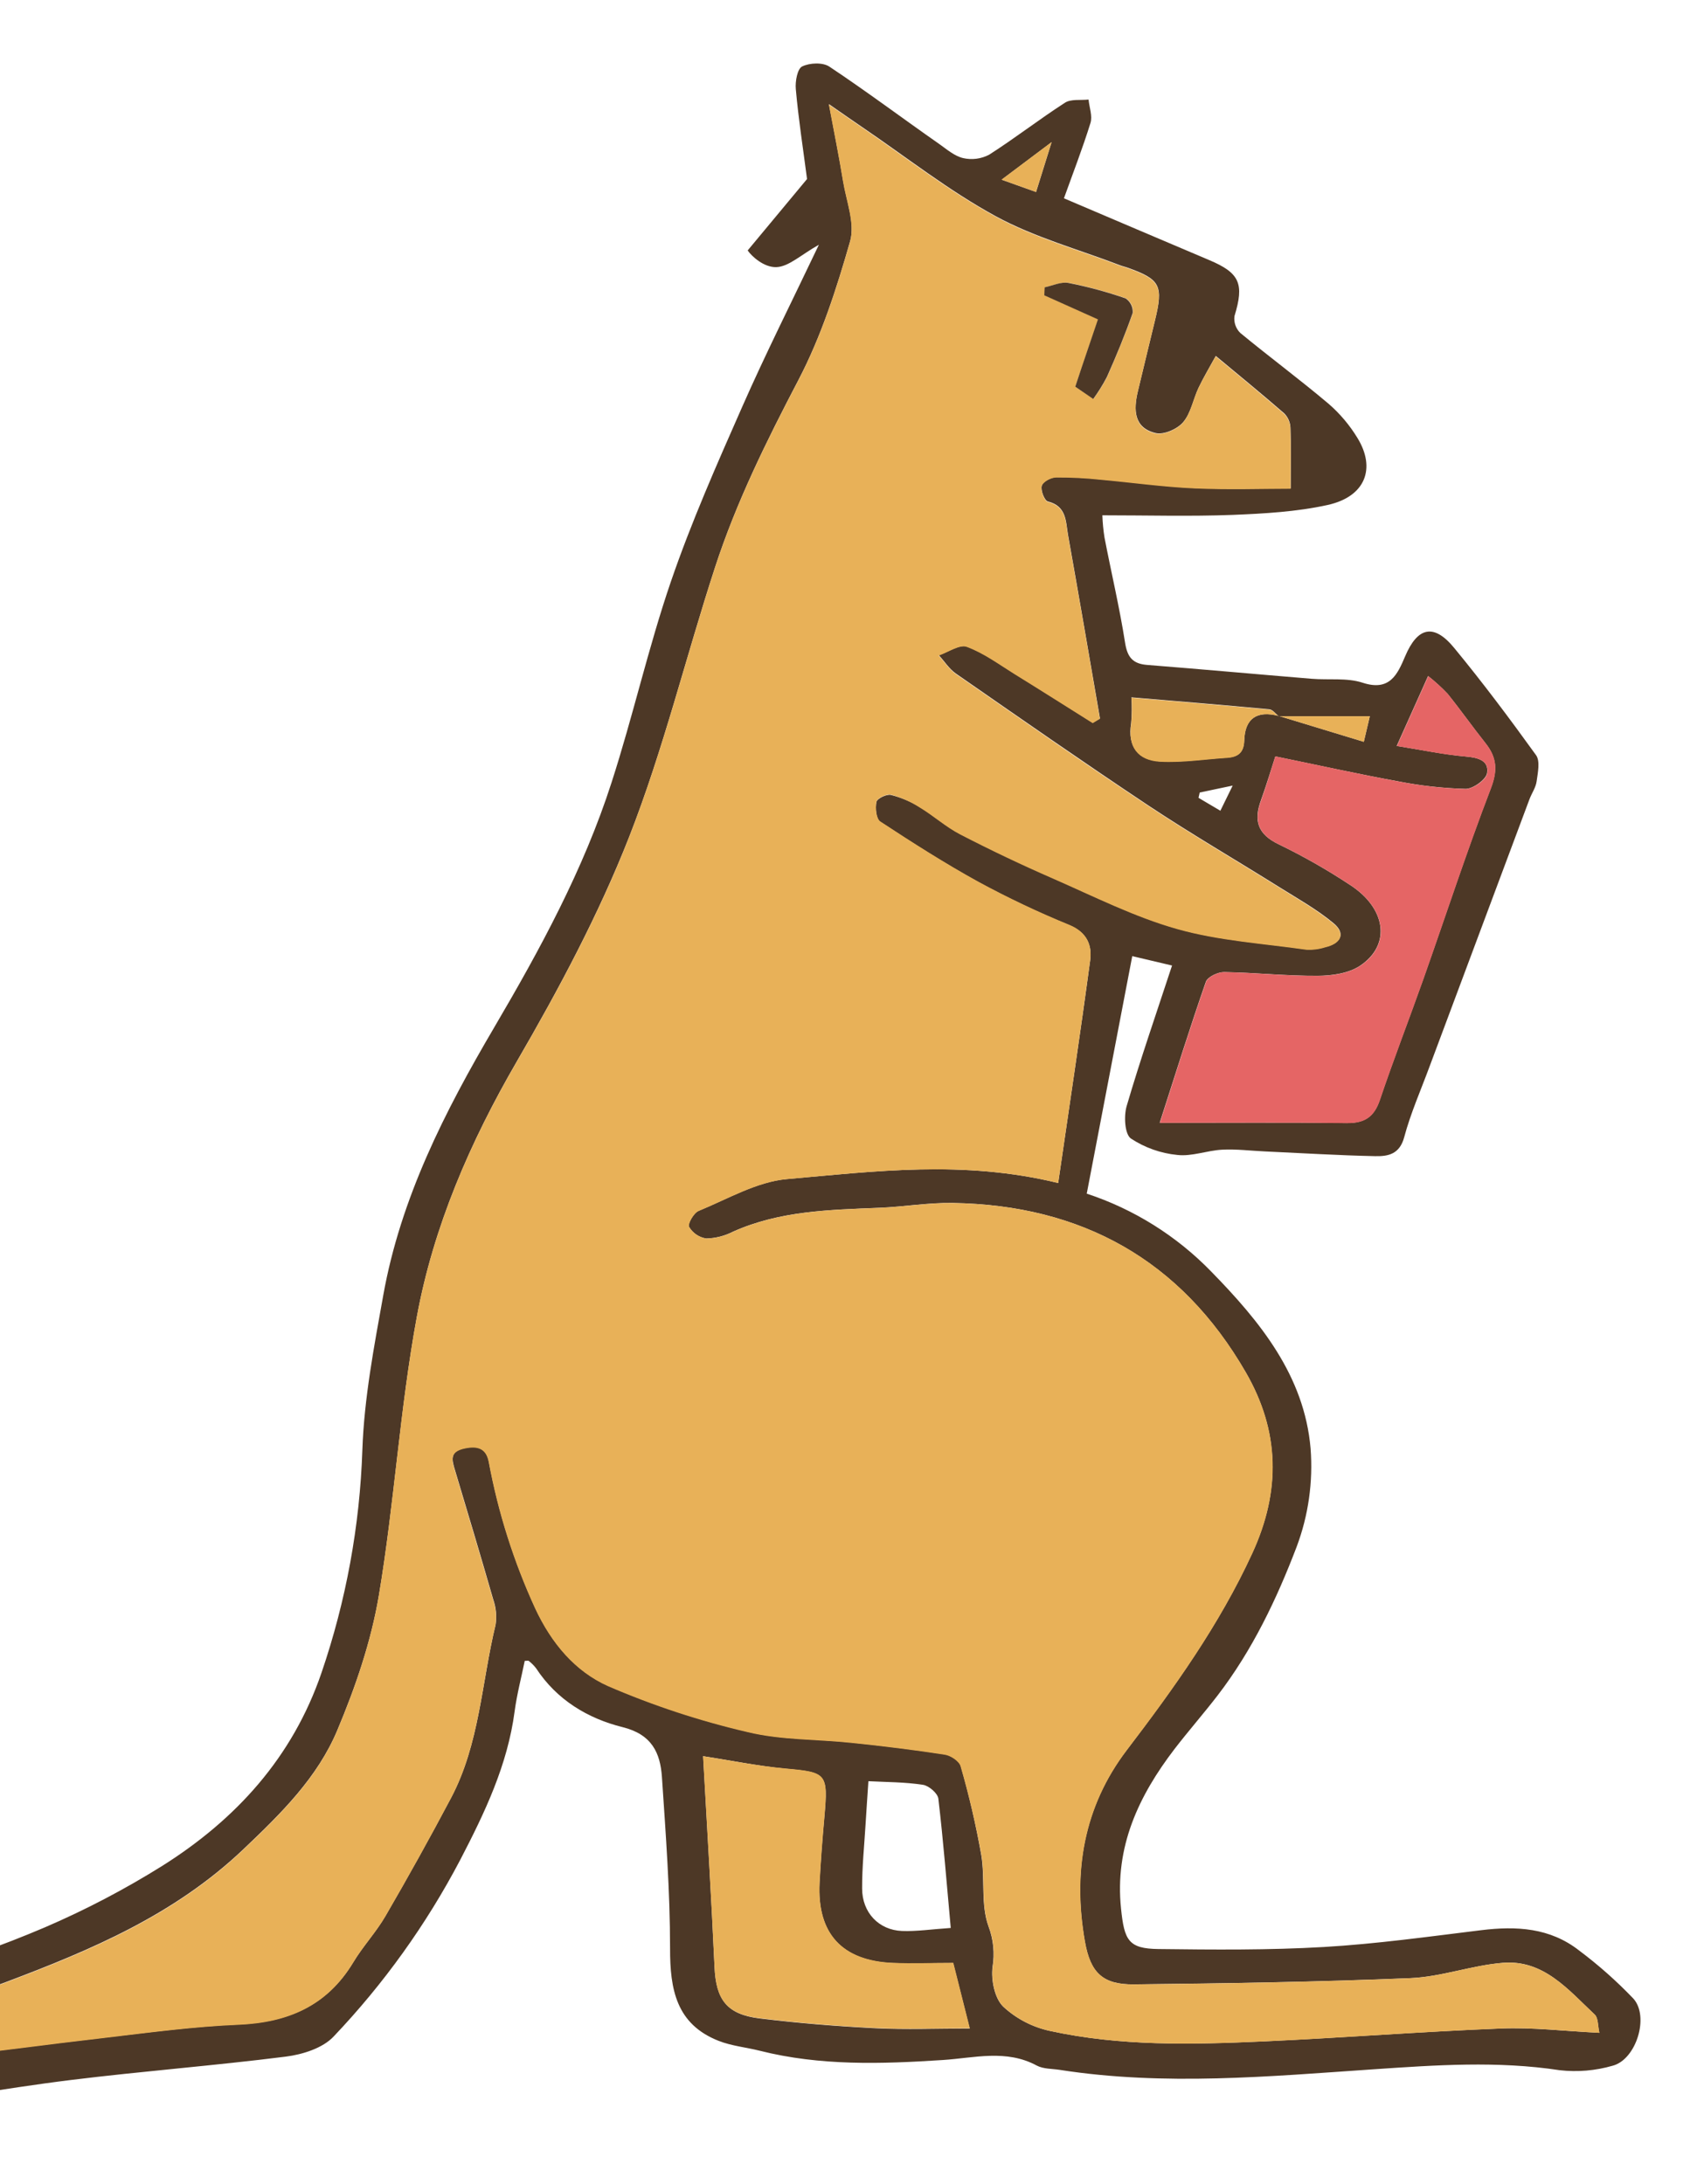 <svg width="117" height="150" viewBox="0 0 117 150" fill="none" xmlns="http://www.w3.org/2000/svg">
<g filter="url(#filter0_d)">
<path d="M80.475 62.311L77.743 61.666L74.618 77.978C77.846 79.041 80.77 80.869 83.143 83.307C86.516 86.755 89.556 90.479 89.987 95.475C90.165 97.771 89.839 100.078 89.03 102.233C87.659 105.827 85.987 109.338 83.604 112.44C82.647 113.683 81.61 114.867 80.65 116.113C78.177 119.346 76.532 122.832 76.972 127.08C77.196 129.253 77.477 129.833 79.539 129.857C83.32 129.904 87.113 129.937 90.888 129.718C94.501 129.507 98.099 129.004 101.697 128.563C104.116 128.267 106.423 128.389 108.429 129.96C109.756 130.955 110.999 132.057 112.145 133.255C113.265 134.486 112.346 137.446 110.73 137.87C109.552 138.212 108.317 138.318 107.097 138.18C102.834 137.529 98.598 137.825 94.336 138.115C87.154 138.604 79.964 139.276 72.771 138.157C72.24 138.074 71.64 138.101 71.188 137.861C69.082 136.724 66.89 137.34 64.736 137.479C60.518 137.754 56.317 137.89 52.167 136.842C51.228 136.606 50.232 136.514 49.34 136.162C46.436 135.016 46.002 132.636 46.008 129.809C46.008 125.89 45.712 121.968 45.45 118.052C45.337 116.38 44.755 115.116 42.749 114.618C40.366 114.026 38.23 112.748 36.809 110.575C36.662 110.384 36.491 110.213 36.301 110.066C36.274 110.042 36.206 110.066 36.029 110.066C35.799 111.199 35.492 112.357 35.335 113.535C34.85 117.22 33.285 120.491 31.601 123.732C29.276 128.161 26.35 132.246 22.904 135.869C22.157 136.665 20.775 137.1 19.628 137.245C14.725 137.867 9.792 138.243 4.885 138.849C0.073 139.441 -4.707 140.368 -9.531 140.839C-12.999 141.176 -16.514 141.013 -20.006 141.052C-22.334 141.078 -24.499 140.534 -26.209 138.858C-27.506 137.585 -27.19 136.407 -25.394 135.883C-23.704 135.392 -21.961 135.081 -20.242 134.699C-18.248 134.252 -16.257 133.794 -14.257 133.364C-11.528 132.772 -8.745 132.382 -6.069 131.609C-2.957 130.721 0.097 129.639 3.074 128.371C5.868 127.17 8.566 125.757 11.145 124.144C16.211 120.95 20.086 116.696 22.074 110.886C23.762 105.947 24.708 100.785 24.881 95.567C25.005 92.015 25.687 88.463 26.316 84.955C27.513 78.278 30.532 72.348 33.938 66.553C37.09 61.189 40.073 55.701 41.99 49.742C43.467 45.175 44.513 40.471 46.067 35.937C47.464 31.86 49.216 27.9 50.956 23.951C52.572 20.281 54.38 16.696 56.226 12.809C54.985 13.505 54.158 14.319 53.301 14.346C52.445 14.372 51.603 13.594 51.337 13.2L55.413 8.295C55.142 6.209 54.823 4.169 54.642 2.118C54.592 1.594 54.749 0.724 55.077 0.564C55.594 0.312 56.501 0.268 56.958 0.584C59.517 2.286 61.98 4.136 64.497 5.895C65.014 6.262 65.543 6.721 66.128 6.857C66.732 6.996 67.366 6.914 67.915 6.626C69.687 5.495 71.353 4.196 73.12 3.056C73.536 2.787 74.195 2.899 74.742 2.837C74.795 3.376 75.022 3.971 74.874 4.447C74.328 6.203 73.66 7.922 73.052 9.619C76.461 11.069 79.74 12.472 83.022 13.86C85.131 14.748 85.441 15.491 84.762 17.708C84.733 17.92 84.755 18.135 84.825 18.337C84.895 18.538 85.01 18.72 85.163 18.869C87.16 20.517 89.249 22.063 91.228 23.735C92.005 24.41 92.673 25.202 93.207 26.082C94.477 28.154 93.771 30.105 91.154 30.682C89.027 31.15 86.809 31.274 84.626 31.363C81.701 31.473 78.771 31.39 75.69 31.39C75.708 31.898 75.756 32.404 75.835 32.906C76.298 35.315 76.868 37.704 77.247 40.125C77.403 41.137 77.772 41.587 78.768 41.667C82.531 41.963 86.292 42.307 90.055 42.617C91.237 42.715 92.483 42.535 93.565 42.89C95.423 43.497 95.951 42.319 96.477 41.081C97.331 39.059 98.451 38.79 99.854 40.507C101.806 42.875 103.661 45.355 105.466 47.86C105.762 48.268 105.59 49.062 105.508 49.66C105.452 50.083 105.174 50.474 105.017 50.888C102.723 57.017 100.432 63.148 98.143 69.282C97.552 70.88 96.855 72.458 96.415 74.101C96.099 75.285 95.29 75.421 94.421 75.403C91.896 75.35 89.37 75.193 86.844 75.078C85.866 75.033 84.889 74.909 83.917 74.959C82.883 75.013 81.834 75.436 80.836 75.32C79.698 75.209 78.606 74.822 77.651 74.193C77.226 73.897 77.158 72.656 77.356 71.972C78.304 68.74 79.406 65.567 80.475 62.311ZM87.81 45.169L93.641 46.945C93.798 46.276 93.901 45.838 94.055 45.187H87.798C87.586 45.024 87.385 44.734 87.157 44.713C84.005 44.417 80.853 44.16 77.684 43.893C77.725 44.485 77.719 45.079 77.666 45.669C77.403 47.277 78.156 48.209 79.651 48.292C81.146 48.375 82.726 48.126 84.265 48.029C85.001 47.984 85.403 47.685 85.429 46.844C85.477 45.326 86.324 44.778 87.81 45.169ZM72.656 77.247C73.415 72.026 74.177 67.005 74.851 61.97C74.993 60.922 74.632 60.043 73.439 59.546C71.304 58.674 69.218 57.686 67.191 56.586C64.881 55.316 62.654 53.892 60.447 52.442C60.152 52.255 60.087 51.51 60.175 51.077C60.225 50.846 60.872 50.527 61.168 50.595C61.866 50.769 62.533 51.048 63.147 51.424C64.104 51.998 64.952 52.773 65.939 53.283C68.03 54.36 70.156 55.371 72.316 56.317C75.129 57.548 77.905 58.954 80.842 59.783C83.701 60.591 86.75 60.778 89.704 61.201C90.142 61.224 90.582 61.168 91.001 61.035C92.037 60.795 92.445 60.132 91.562 59.401C90.419 58.451 89.095 57.711 87.828 56.918C84.841 55.047 81.793 53.274 78.859 51.326C74.414 48.366 70.033 45.314 65.646 42.268C65.179 41.946 64.849 41.425 64.465 40.995C65.117 40.779 65.894 40.226 66.397 40.403C67.56 40.836 68.6 41.608 69.672 42.274C71.466 43.381 73.247 44.515 75.034 45.637L75.527 45.341C74.801 41.143 74.083 36.943 73.335 32.749C73.173 31.828 73.247 30.759 71.95 30.44C71.717 30.384 71.439 29.664 71.531 29.359C71.622 29.054 72.172 28.785 72.529 28.767C73.555 28.762 74.581 28.814 75.601 28.924C77.743 29.111 79.879 29.413 82.023 29.516C84.357 29.62 86.699 29.54 88.623 29.54C88.623 27.879 88.655 26.618 88.605 25.36C88.587 24.995 88.434 24.649 88.177 24.389C86.643 23.054 85.069 21.77 83.477 20.444C83.066 21.198 82.644 21.897 82.295 22.631C81.923 23.418 81.772 24.372 81.234 24.999C80.833 25.47 79.888 25.887 79.326 25.736C77.849 25.372 77.826 24.135 78.127 22.88C78.514 21.269 78.898 19.659 79.291 18.052C79.896 15.586 79.687 15.184 77.353 14.358C77.214 14.307 77.058 14.281 76.93 14.227C74.062 13.126 71.043 12.306 68.364 10.847C65.162 9.101 62.258 6.809 59.227 4.749C58.559 4.296 57.901 3.832 56.917 3.151C57.292 5.161 57.623 6.786 57.889 8.42C58.116 9.805 58.725 11.329 58.373 12.564C57.443 15.82 56.385 19.103 54.828 22.086C52.642 26.266 50.56 30.472 49.101 34.951C47.086 41.12 45.556 47.472 43.193 53.493C41.098 58.821 38.369 63.93 35.494 68.885C32.281 74.423 29.764 80.216 28.617 86.465C27.457 92.773 27.081 99.226 26.018 105.557C25.486 108.719 24.414 111.848 23.167 114.817C21.794 118.093 19.298 120.547 16.686 123.028C11.96 127.509 6.27 129.913 0.41 132.124C-2.426 133.196 -5.386 133.951 -8.323 134.726C-10.494 135.303 -12.706 135.73 -14.919 136.135C-17.64 136.635 -20.381 137.044 -23.11 137.5C-23.181 137.5 -23.234 137.636 -23.435 137.867C-23.045 138.06 -22.634 138.206 -22.209 138.302C-20.357 138.473 -18.484 138.808 -16.644 138.684C-12.937 138.435 -9.244 137.947 -5.552 137.5C-1.268 136.996 3.015 136.416 7.292 135.922C10.309 135.573 13.333 135.167 16.364 135.034C19.75 134.895 22.444 133.761 24.251 130.771C24.919 129.661 25.823 128.699 26.473 127.575C28.025 124.903 29.524 122.201 30.972 119.47C32.933 115.761 33.066 111.555 34.029 107.576C34.116 106.993 34.059 106.398 33.864 105.842C33.013 102.882 32.127 99.921 31.238 96.961C31.016 96.23 30.866 95.674 31.932 95.452C32.862 95.259 33.394 95.49 33.566 96.384C34.21 99.858 35.281 103.239 36.756 106.448C37.87 108.843 39.497 110.773 41.757 111.777C44.857 113.116 48.071 114.174 51.361 114.938C53.665 115.494 56.119 115.42 58.503 115.675C60.636 115.903 62.769 116.158 64.887 116.486C65.292 116.548 65.871 116.936 65.965 117.285C66.541 119.295 67.011 121.333 67.374 123.392C67.649 125.02 67.327 126.808 67.874 128.303C68.21 129.195 68.305 130.162 68.148 131.103C68.045 131.991 68.29 133.225 68.875 133.805C69.773 134.639 70.878 135.215 72.074 135.475C76.91 136.538 81.822 136.419 86.738 136.2C92.179 135.954 97.615 135.525 103.059 135.312C105.236 135.226 107.428 135.496 109.812 135.608C109.702 135.132 109.741 134.59 109.493 134.356C107.682 132.654 105.983 130.567 103.177 130.804C101.05 130.979 98.962 131.766 96.841 131.855C90.522 132.118 84.194 132.216 77.87 132.284C75.719 132.308 74.869 131.491 74.49 129.351C73.643 124.579 74.399 120.077 77.362 116.193C80.611 111.925 83.707 107.609 85.976 102.683C87.961 98.373 87.857 94.277 85.536 90.251C81.078 82.528 74.263 78.763 65.427 78.618C63.747 78.588 62.066 78.881 60.382 78.949C56.958 79.088 53.532 79.151 50.318 80.595C49.752 80.885 49.128 81.042 48.492 81.057C48.248 81.02 48.016 80.93 47.811 80.791C47.607 80.653 47.436 80.471 47.31 80.258C47.201 80.045 47.63 79.299 47.963 79.162C49.96 78.343 51.96 77.156 54.037 76.975C60.078 76.445 66.16 75.658 72.656 77.247ZM87.568 47.943C87.305 48.751 86.977 49.858 86.59 50.932C86.061 52.359 86.345 53.3 87.825 53.999C89.496 54.81 91.113 55.731 92.664 56.755C95.177 58.365 95.532 60.878 93.396 62.317C92.613 62.847 91.464 63.009 90.478 63.015C88.336 63.03 86.191 62.796 84.044 62.761C83.618 62.761 82.915 63.089 82.797 63.427C81.725 66.499 80.756 69.607 79.627 73.112C84.058 73.112 88.262 73.08 92.478 73.13C93.695 73.13 94.344 72.71 94.74 71.54C95.68 68.749 96.749 65.999 97.733 63.22C99.272 58.859 100.704 54.461 102.359 50.148C102.837 48.902 102.772 48.023 101.998 47.046C101.112 45.93 100.291 44.764 99.399 43.654C98.981 43.212 98.532 42.803 98.055 42.428C97.29 44.133 96.64 45.586 95.901 47.229C97.653 47.511 99.151 47.821 100.628 47.955C101.478 48.026 102.246 48.224 102.105 49.094C102.037 49.541 101.136 50.183 100.628 50.178C99.073 50.136 97.525 49.963 95.999 49.662C93.243 49.159 90.489 48.549 87.568 47.949V47.943ZM48.279 116.616C48.548 121.512 48.847 126.299 49.062 131.091C49.163 133.326 49.892 134.347 52.173 134.625C54.796 134.945 57.44 135.161 60.081 135.294C62.196 135.401 64.323 135.315 66.58 135.315L65.445 130.819C64.024 130.819 62.654 130.866 61.289 130.819C57.803 130.668 56.099 128.791 56.267 125.322C56.347 123.8 56.465 122.279 56.601 120.763C56.864 117.803 56.752 117.723 53.901 117.469C51.975 117.279 50.058 116.88 48.273 116.613L48.279 116.616ZM59.626 118.333C59.552 119.446 59.487 120.367 59.431 121.293C59.342 122.773 59.189 124.23 59.195 125.698C59.195 127.353 60.341 128.554 61.93 128.616C62.937 128.655 63.95 128.498 65.28 128.409C65.002 125.354 64.772 122.436 64.429 119.529C64.385 119.162 63.782 118.641 63.377 118.579C62.131 118.386 60.875 118.395 59.62 118.33L59.626 118.333ZM72.213 5.759L68.774 8.34L71.138 9.186C71.454 8.165 71.764 7.168 72.207 5.756L72.213 5.759ZM82.375 50.429L82.292 50.793L83.793 51.681C84.07 51.107 84.286 50.669 84.638 49.953L82.375 50.429Z" fill="#4D3826"/>
<path d="M72.657 77.249C66.158 75.659 60.079 76.447 54.047 76.98C51.979 77.16 49.97 78.347 47.973 79.167C47.639 79.303 47.211 80.055 47.32 80.263C47.445 80.475 47.616 80.658 47.821 80.796C48.025 80.934 48.258 81.025 48.502 81.062C49.137 81.047 49.761 80.889 50.327 80.6C53.541 79.155 56.968 79.093 60.392 78.954C62.075 78.886 63.756 78.593 65.437 78.623C74.273 78.768 81.094 82.533 85.545 90.256C87.867 94.278 87.971 98.375 85.985 102.688C83.717 107.608 80.63 111.929 77.371 116.198C74.417 120.081 73.652 124.584 74.5 129.355C74.878 131.495 75.729 132.315 77.879 132.289C84.204 132.221 90.532 132.123 96.85 131.859C98.971 131.771 101.06 130.971 103.187 130.809C105.993 130.578 107.692 132.665 109.502 134.361C109.75 134.595 109.712 135.136 109.821 135.613C107.437 135.494 105.246 135.225 103.068 135.317C97.624 135.53 92.189 135.959 86.748 136.205C81.841 136.424 76.919 136.542 72.084 135.48C70.888 135.22 69.783 134.643 68.885 133.81C68.294 133.218 68.055 131.993 68.158 131.108C68.314 130.166 68.22 129.2 67.883 128.307C67.337 126.813 67.659 125.025 67.384 123.397C67.014 121.345 66.538 119.315 65.957 117.314C65.863 116.964 65.284 116.577 64.879 116.514C62.761 116.186 60.628 115.922 58.495 115.703C56.111 115.449 53.657 115.523 51.352 114.966C48.063 114.202 44.849 113.144 41.749 111.805C39.489 110.796 37.861 108.866 36.748 106.477C35.273 103.267 34.202 99.887 33.557 96.413C33.386 95.525 32.854 95.288 31.924 95.48C30.857 95.702 31.008 96.259 31.23 96.99C32.116 99.95 33.002 102.91 33.856 105.87C34.051 106.426 34.108 107.022 34.021 107.605C33.058 111.583 32.925 115.789 30.964 119.498C29.52 122.229 28.021 124.931 26.465 127.603C25.815 128.722 24.911 129.675 24.243 130.8C22.436 133.789 19.741 134.923 16.356 135.062C13.325 135.187 10.3 135.592 7.284 135.95C2.998 136.445 -1.282 137.025 -5.56 137.528C-9.252 137.963 -12.945 138.452 -16.652 138.712C-18.492 138.836 -20.365 138.502 -22.217 138.33C-22.642 138.234 -23.053 138.088 -23.443 137.895C-23.242 137.664 -23.189 137.54 -23.118 137.528C-20.389 137.072 -17.648 136.664 -14.927 136.163C-12.714 135.758 -10.496 135.332 -8.331 134.754C-5.394 133.979 -2.423 133.224 0.401 132.153C6.262 129.941 11.961 127.538 16.678 123.056C19.29 120.576 21.786 118.122 23.159 114.845C24.406 111.885 25.478 108.747 26.01 105.586C27.073 99.254 27.448 92.801 28.609 86.493C29.756 80.245 32.272 74.452 35.486 68.913C38.361 63.955 41.099 58.849 43.185 53.521C45.548 47.5 47.084 41.148 49.093 34.979C50.552 30.501 52.637 26.294 54.821 22.115C56.38 19.131 57.438 15.845 58.365 12.592C58.717 11.358 58.108 9.833 57.881 8.448C57.615 6.814 57.29 5.192 56.909 3.179C57.893 3.86 58.551 4.325 59.219 4.778C62.25 6.85 65.154 9.129 68.356 10.875C71.029 12.335 74.048 13.155 76.922 14.256C77.058 14.309 77.218 14.336 77.345 14.386C79.678 15.212 79.888 15.614 79.283 18.08C78.89 19.688 78.506 21.298 78.119 22.908C77.823 24.163 77.841 25.401 79.318 25.765C79.879 25.904 80.825 25.498 81.227 25.027C81.764 24.397 81.915 23.444 82.287 22.659C82.638 21.925 83.061 21.227 83.469 20.472C85.061 21.798 86.635 23.083 88.168 24.418C88.426 24.677 88.579 25.023 88.597 25.389C88.647 26.647 88.615 27.908 88.615 29.568C86.691 29.568 84.349 29.648 82.015 29.545C79.871 29.45 77.735 29.148 75.593 28.953C74.573 28.843 73.547 28.79 72.521 28.796C72.163 28.796 71.608 29.092 71.522 29.388C71.437 29.684 71.709 30.412 71.942 30.468C73.239 30.788 73.165 31.856 73.327 32.777C74.075 36.971 74.804 41.172 75.519 45.369L75.026 45.665C73.239 44.543 71.457 43.41 69.664 42.303C68.592 41.636 67.552 40.864 66.388 40.432C65.886 40.245 65.109 40.799 64.457 41.024C64.849 41.453 65.18 41.974 65.638 42.297C70.025 45.343 74.406 48.4 78.851 51.354C81.785 53.302 84.833 55.075 87.82 56.946C89.087 57.739 90.41 58.479 91.554 59.429C92.44 60.161 92.029 60.824 90.992 61.063C90.574 61.196 90.134 61.252 89.696 61.229C86.742 60.806 83.699 60.619 80.834 59.811C77.897 58.983 75.121 57.577 72.308 56.345C70.142 55.402 68.016 54.39 65.93 53.311C64.944 52.802 64.096 52.026 63.139 51.452C62.532 51.061 61.868 50.766 61.172 50.576C60.876 50.508 60.229 50.828 60.179 51.058C60.09 51.491 60.164 52.242 60.451 52.423C62.657 53.87 64.882 55.294 67.195 56.567C69.222 57.667 71.308 58.655 73.443 59.527C74.624 60.024 74.996 60.904 74.855 61.951C74.169 67.007 73.416 72.028 72.657 77.249ZM73.838 22.559L75.082 23.393C75.431 22.913 75.745 22.407 76.022 21.881C76.657 20.433 77.265 18.968 77.794 17.476C77.805 17.284 77.767 17.091 77.682 16.918C77.597 16.745 77.469 16.596 77.309 16.488C76.03 16.044 74.721 15.69 73.392 15.428C72.884 15.333 72.299 15.62 71.75 15.724C71.75 15.908 71.729 16.091 71.72 16.275L75.404 17.929C74.908 19.362 74.435 20.762 73.83 22.559H73.838Z" fill="#E8B158"/>
<path d="M87.568 47.948C90.49 48.54 93.243 49.159 96.011 49.668C97.537 49.969 99.085 50.141 100.64 50.183C101.16 50.183 102.061 49.547 102.117 49.1C102.247 48.229 101.479 48.031 100.64 47.96C99.139 47.836 97.653 47.516 95.913 47.235C96.652 45.592 97.302 44.139 98.067 42.434C98.544 42.808 98.993 43.218 99.411 43.659C100.297 44.769 101.124 45.935 102.01 47.051C102.784 48.028 102.849 48.907 102.371 50.154C100.717 54.466 99.284 58.865 97.745 63.225C96.761 66.005 95.692 68.754 94.752 71.546C94.357 72.715 93.707 73.15 92.49 73.135C88.274 73.085 84.059 73.118 79.64 73.118C80.768 69.613 81.737 66.505 82.809 63.432C82.927 63.095 83.63 62.757 84.056 62.766C86.204 62.802 88.348 63.036 90.49 63.021C91.476 63.021 92.626 62.852 93.408 62.322C95.544 60.884 95.181 58.371 92.676 56.76C91.125 55.736 89.509 54.816 87.837 54.005C86.36 53.309 86.065 52.365 86.602 50.938C86.989 49.863 87.305 48.756 87.568 47.948Z" fill="#E56565"/>
<path d="M48.273 116.614C50.045 116.887 51.974 117.28 53.912 117.455C56.763 117.709 56.866 117.781 56.612 120.749C56.476 122.265 56.358 123.787 56.278 125.308C56.098 128.777 57.803 130.654 61.3 130.805C62.665 130.864 64.036 130.805 65.457 130.805L66.591 135.301C64.328 135.301 62.201 135.387 60.092 135.28C57.451 135.147 54.807 134.931 52.184 134.612C49.886 134.345 49.156 133.324 49.059 131.089C48.84 126.297 48.542 121.51 48.273 116.614Z" fill="#E8B158"/>
<path d="M87.799 45.178C86.322 44.778 85.477 45.326 85.436 46.868C85.409 47.697 85.007 47.996 84.272 48.052C82.733 48.15 81.188 48.398 79.657 48.316C78.127 48.233 77.409 47.3 77.672 45.693C77.725 45.102 77.731 44.508 77.69 43.917C80.86 44.183 84.012 44.441 87.164 44.737C87.391 44.758 87.592 45.048 87.805 45.211L87.799 45.178Z" fill="#E8B158"/>
<path d="M87.798 45.19H94.055C93.901 45.841 93.798 46.279 93.641 46.948C91.597 46.326 89.704 45.749 87.804 45.172C87.798 45.181 87.798 45.19 87.798 45.19Z" fill="#E8B158"/>
<path d="M72.206 5.757C71.763 7.169 71.453 8.167 71.134 9.185L68.77 8.339L72.206 5.757Z" fill="#E8B158"/>
<path d="M73.829 22.557C74.42 20.76 74.907 19.36 75.386 17.936L71.702 16.282C71.702 16.098 71.723 15.915 71.732 15.731C72.281 15.619 72.866 15.332 73.374 15.435C74.703 15.697 76.012 16.051 77.291 16.495C77.45 16.604 77.579 16.752 77.664 16.925C77.749 17.099 77.787 17.291 77.776 17.484C77.256 18.964 76.647 20.444 76.003 21.888C75.727 22.415 75.413 22.92 75.064 23.401L73.829 22.557Z" fill="#4D3826"/>
</g>
<defs>
<filter id="filter0_d" x="-31" y="0.361" width="147.639" height="148.697" filterUnits="userSpaceOnUse" color-interpolation-filters="sRGB">
<feFlood flood-opacity="0" result="BackgroundImageFix"/>
<feColorMatrix in="SourceAlpha" type="matrix" values="0 0 0 0 0 0 0 0 0 0 0 0 0 0 0 0 0 0 127 0"/>
<feOffset dy="4"/>
<feGaussianBlur stdDeviation="2"/>
<feColorMatrix type="matrix" values="0 0 0 0 0 0 0 0 0 0 0 0 0 0 0 0 0 0 0.25 0"/>
<feBlend mode="normal" in2="BackgroundImageFix" result="effect1_dropShadow"/>
<feBlend mode="normal" in="SourceGraphic" in2="effect1_dropShadow" result="shape"/>
</filter>
</defs>
</svg>
